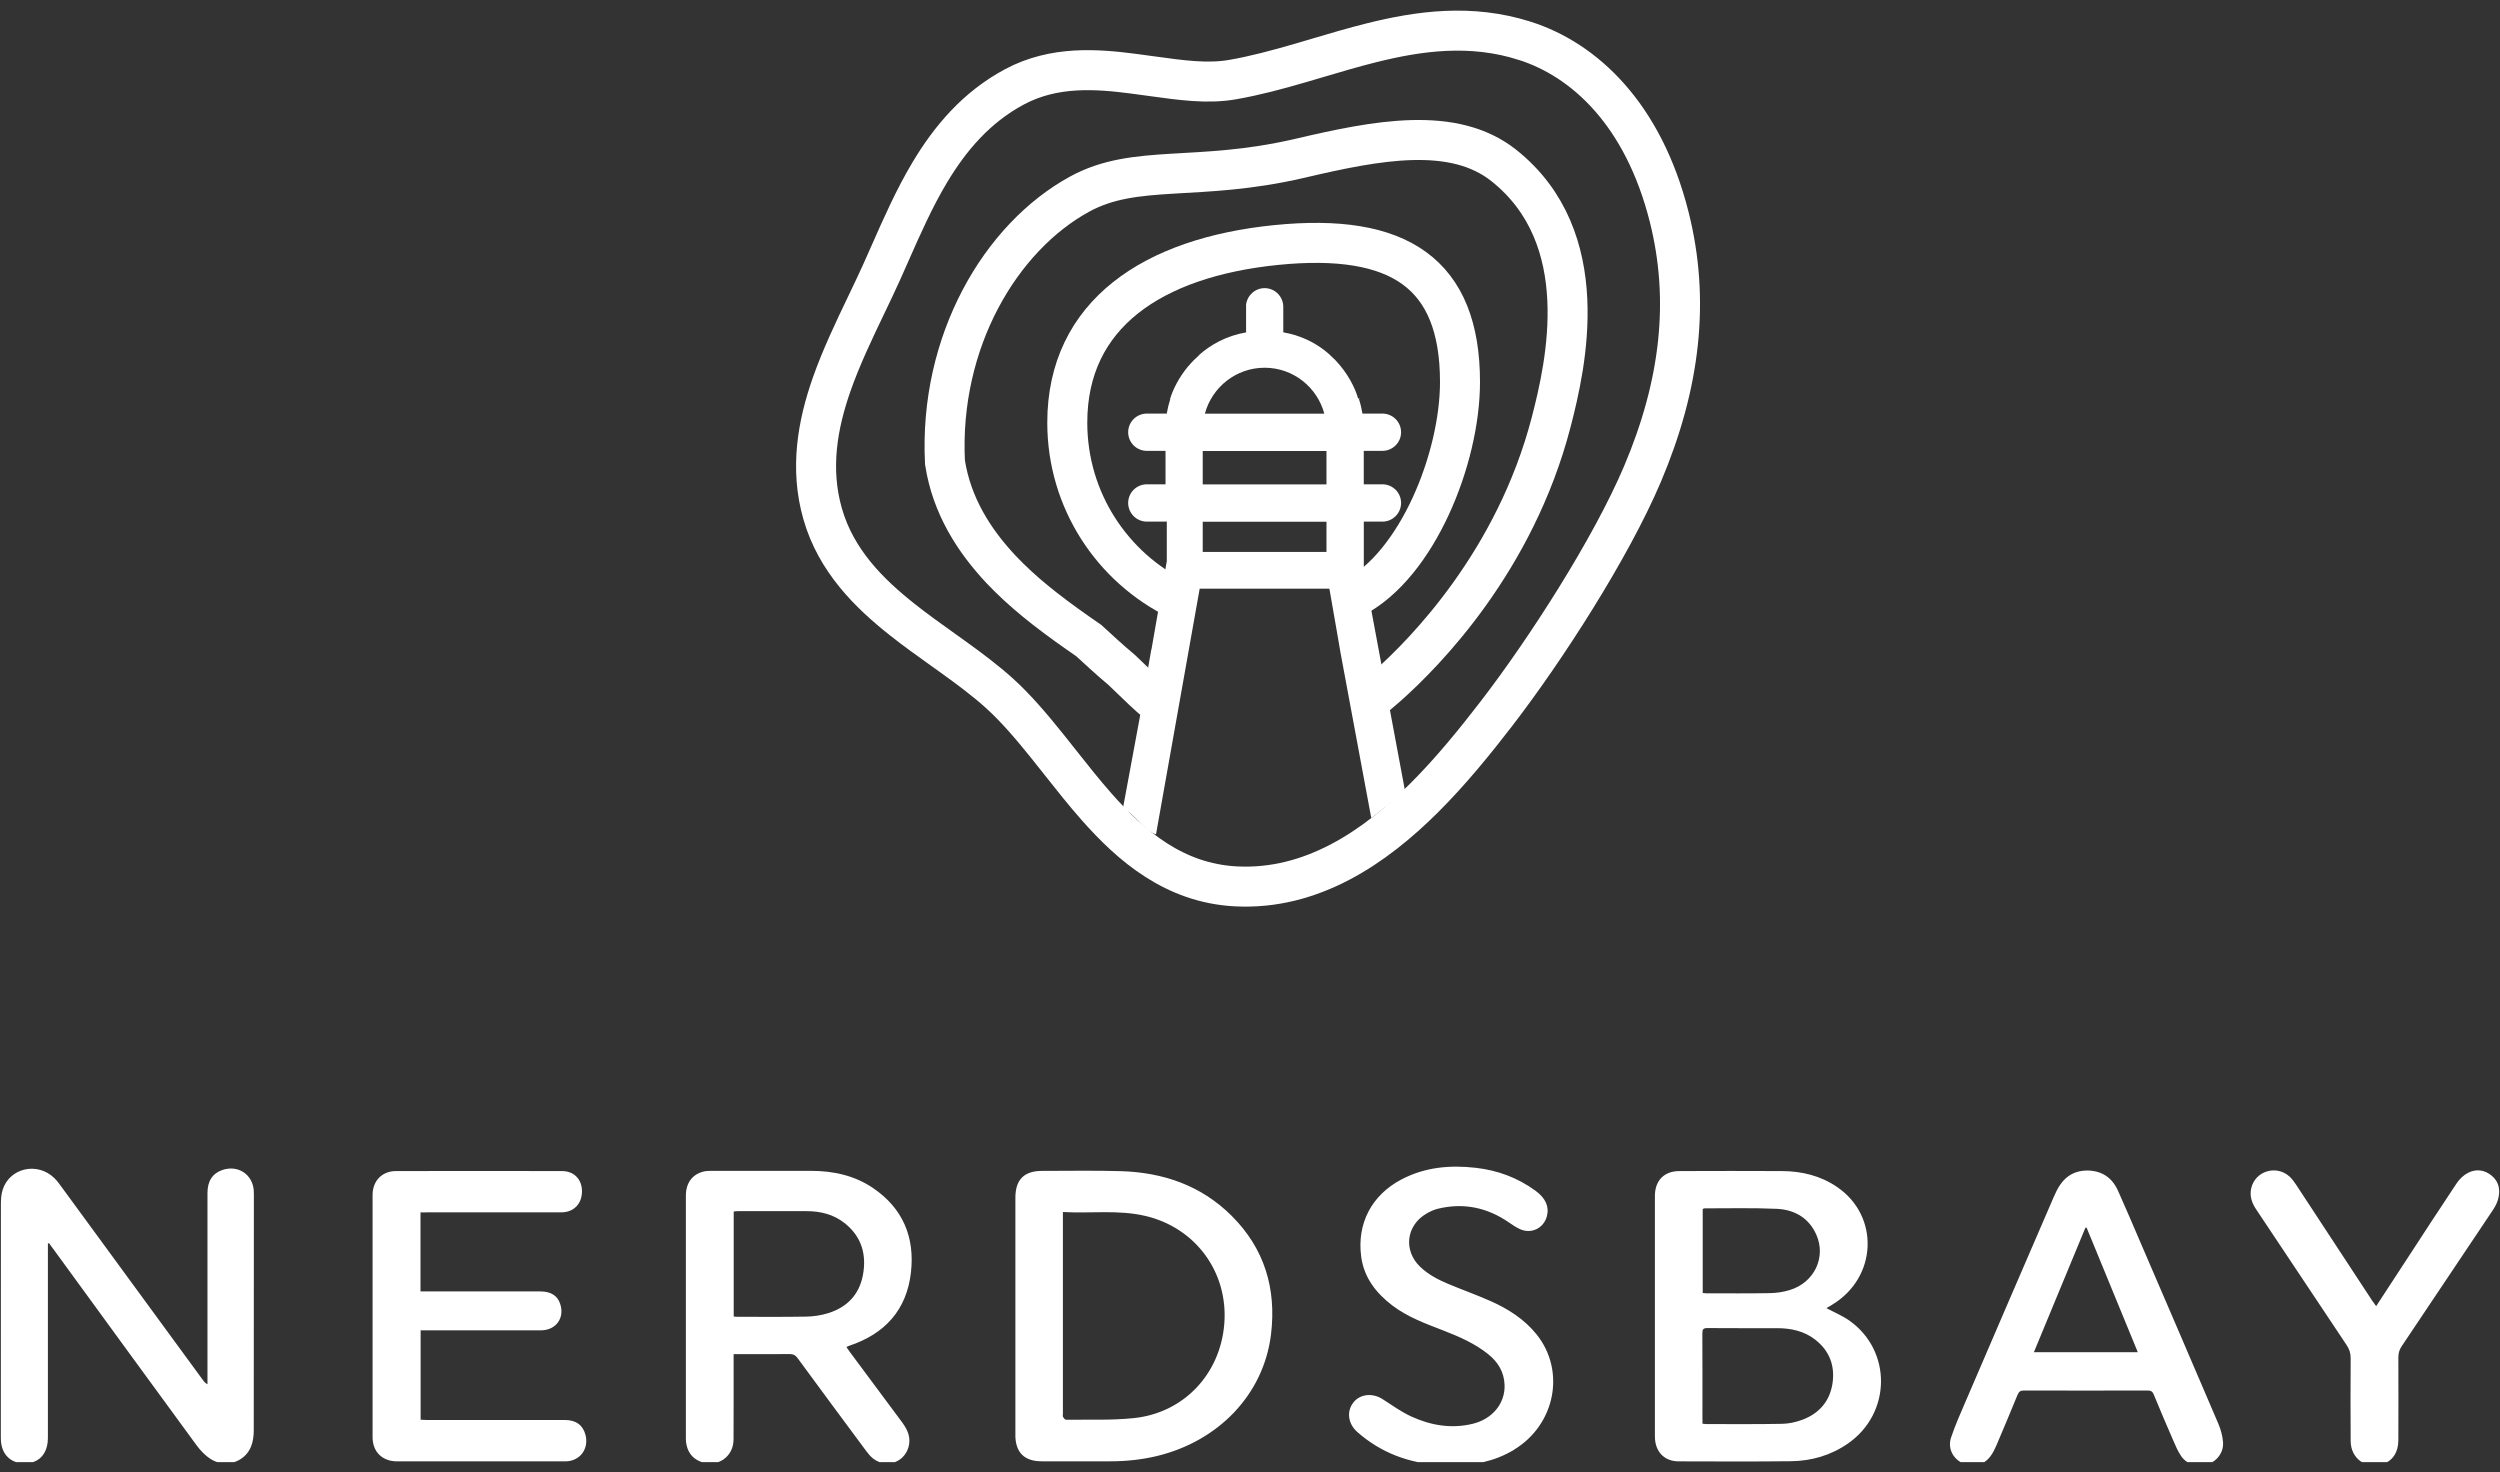 <?xml version="1.0" encoding="UTF-8"?> <svg xmlns="http://www.w3.org/2000/svg" width="180" height="106" viewBox="0 0 180 106" fill="none"><rect x="0" y="0" width="180" height="106" fill="#333333" stroke="none"/> <g clip-path="url(#clip0_918_11469)"> <path d="M3.449 89.55V103.328C3.449 103.495 3.449 103.667 3.432 103.829C3.328 104.794 2.709 105.364 1.77 105.364C0.831 105.364 0.175 104.794 0.074 103.82C0.06 103.673 0.06 103.529 0.06 103.382C0.06 97.821 0.06 92.263 0.065 86.698C0.065 86.356 0.088 85.996 0.189 85.67C0.69 84.081 2.701 83.631 3.919 84.829C4.155 85.06 4.348 85.345 4.544 85.613C7.905 90.198 11.26 94.783 14.615 99.371C14.693 99.477 14.774 99.581 14.938 99.667V85.892C14.938 85.031 15.309 84.472 16.029 84.233C17.135 83.865 18.178 84.547 18.27 85.702C18.279 85.814 18.279 85.924 18.279 86.036C18.279 91.689 18.279 97.337 18.27 102.991C18.27 103.385 18.218 103.809 18.068 104.169C17.605 105.292 16.213 105.721 15.162 105.047C14.776 104.802 14.439 104.442 14.163 104.074C10.903 99.624 7.657 95.169 4.408 90.71C4.117 90.307 3.821 89.91 3.53 89.509L3.441 89.535L3.449 89.544V89.55ZM131.923 93.933C135.163 91.978 135.348 87.565 132.275 85.466C131.082 84.651 129.734 84.325 128.306 84.317C125.846 84.305 123.381 84.308 120.922 84.317C119.816 84.317 119.153 84.999 119.153 86.108V103.426C119.153 104.506 119.821 105.217 120.858 105.217C123.554 105.226 126.253 105.237 128.948 105.208C130.431 105.191 131.82 104.788 133.055 103.932C136.18 101.761 136.235 97.257 133.153 95.082C132.646 94.725 132.064 94.486 131.503 94.186C131.632 94.109 131.782 94.022 131.932 93.933H131.923ZM122.575 102.173C122.575 100.116 122.581 98.054 122.569 95.998C122.569 95.707 122.641 95.618 122.943 95.621C124.611 95.635 126.278 95.626 127.946 95.629C128.94 95.629 129.887 95.825 130.693 96.453C131.722 97.251 132.128 98.331 131.941 99.598C131.748 100.891 130.976 101.775 129.763 102.225C129.308 102.392 128.807 102.507 128.329 102.515C126.494 102.55 124.66 102.533 122.822 102.533C122.759 102.533 122.693 102.521 122.578 102.507V102.176L122.575 102.173ZM122.716 87.001C124.453 87.004 126.186 86.958 127.914 87.035C129.181 87.09 130.224 87.666 130.771 88.887C131.503 90.517 130.63 92.349 128.856 92.885C128.401 93.023 127.914 93.098 127.442 93.106C125.913 93.135 124.378 93.118 122.843 93.118C122.765 93.118 122.693 93.106 122.595 93.098V87.038C122.65 87.021 122.681 87.01 122.71 87.01V87.001H122.716ZM73.105 103.307C73.105 104.572 73.747 105.214 75 105.214H79.968C81.103 105.214 82.223 105.093 83.323 104.828C87.686 103.768 90.981 100.448 91.514 96.064C91.911 92.781 91.039 89.889 88.677 87.537C86.483 85.348 83.735 84.412 80.694 84.323C78.805 84.268 76.915 84.305 75.023 84.305C73.733 84.305 73.111 84.936 73.108 86.226V103.307H73.105ZM82.474 87.548C86.103 88.406 88.455 91.629 88.147 95.344C87.848 98.953 85.213 101.744 81.612 102.106C80.005 102.271 78.373 102.202 76.751 102.222C76.679 102.222 76.584 102.101 76.538 102.017C76.503 101.957 76.529 101.862 76.529 101.787V87.266C78.548 87.378 80.524 87.09 82.468 87.548H82.471H82.474ZM61.015 96.943C61.052 96.925 61.095 96.908 61.139 96.897C63.702 96.044 65.28 94.331 65.588 91.612C65.876 89.072 65.001 86.987 62.846 85.529C61.504 84.625 59.984 84.302 58.385 84.302H51.237C51.05 84.302 50.851 84.305 50.673 84.348C49.858 84.536 49.383 85.172 49.383 86.076V103.561C49.383 103.639 49.383 103.719 49.391 103.797C49.469 104.488 49.803 105.001 50.468 105.249C51.646 105.689 52.807 104.909 52.815 103.65C52.83 101.738 52.815 99.823 52.821 97.91V97.496H53.207C54.428 97.496 55.646 97.504 56.868 97.493C57.121 97.493 57.271 97.573 57.42 97.775C59.065 100.021 60.724 102.259 62.383 104.494C62.521 104.681 62.679 104.866 62.858 105.01C63.875 105.802 65.274 105.231 65.459 103.964C65.554 103.322 65.257 102.815 64.897 102.331C63.65 100.652 62.403 98.97 61.156 97.297C61.084 97.199 61.018 97.098 60.951 97C60.989 96.966 61.006 96.948 61.023 96.94H61.018L61.015 96.943ZM52.83 87.228C52.925 87.22 53.017 87.203 53.112 87.203C54.765 87.203 56.424 87.2 58.08 87.203C59.079 87.205 60.018 87.433 60.813 88.064C62.034 89.028 62.409 90.33 62.129 91.811C61.864 93.225 60.972 94.135 59.615 94.552C59.108 94.708 58.564 94.788 58.034 94.797C56.381 94.826 54.722 94.809 53.066 94.809C52.997 94.809 52.934 94.8 52.827 94.791V87.223H52.83V87.228ZM30.709 87.289H40.411C41.307 87.289 41.897 86.681 41.903 85.785C41.906 84.919 41.339 84.317 40.46 84.317C36.48 84.308 32.494 84.308 28.511 84.317C27.509 84.317 26.832 85.019 26.826 86.022C26.82 91.842 26.82 97.657 26.826 103.477C26.826 104.531 27.523 105.217 28.586 105.217C32.627 105.22 36.664 105.22 40.705 105.217C41.748 105.217 42.416 104.324 42.157 103.319C41.972 102.608 41.474 102.239 40.665 102.239H30.697C30.556 102.239 30.418 102.227 30.285 102.219V95.785H30.743C33.473 95.785 36.204 95.788 38.934 95.785C40.034 95.785 40.673 94.892 40.331 93.873C40.135 93.282 39.663 92.986 38.908 92.983H30.276V87.295H30.706L30.709 87.289ZM109.007 104.379C111.985 102.579 112.742 98.697 110.631 96.073C109.747 94.976 108.584 94.238 107.319 93.677C106.309 93.227 105.263 92.859 104.244 92.43C103.521 92.124 102.827 91.761 102.251 91.209C101.024 90.025 101.243 88.225 102.717 87.372C102.973 87.223 103.261 87.093 103.549 87.024C105.41 86.578 107.115 86.952 108.679 88.041C108.926 88.213 109.18 88.383 109.453 88.504C110.269 88.867 111.15 88.427 111.377 87.565C111.556 86.88 111.282 86.264 110.562 85.737C109.278 84.798 107.832 84.262 106.26 84.083C104.399 83.87 102.596 84.032 100.906 84.919C98.763 86.045 97.689 88.087 98.005 90.477C98.207 91.986 99.074 93.101 100.255 93.999C101.361 94.835 102.642 95.301 103.915 95.793C105.05 96.234 106.173 96.721 107.138 97.49C107.855 98.06 108.299 98.783 108.33 99.722C108.373 101.041 107.461 102.17 106.029 102.515C104.5 102.884 103.017 102.631 101.614 101.988C100.888 101.654 100.229 101.179 99.552 100.741C98.82 100.269 97.916 100.364 97.435 100.989C96.943 101.628 97.058 102.507 97.718 103.097C97.928 103.282 98.147 103.457 98.368 103.624C100.186 104.969 102.251 105.502 104.48 105.511C106.087 105.528 107.616 105.223 109.01 104.385V104.376L109.007 104.379ZM148.328 85.307C148.143 85.587 147.994 85.889 147.861 86.2C145.736 91.116 143.613 96.035 141.502 100.954C141.142 101.795 140.765 102.634 140.477 103.503C140.223 104.258 140.598 105.004 141.277 105.332C142.021 105.695 142.821 105.516 143.314 104.848C143.486 104.618 143.619 104.35 143.734 104.085C144.253 102.873 144.759 101.654 145.261 100.433C145.356 100.206 145.468 100.111 145.724 100.116C148.691 100.125 151.657 100.125 154.621 100.116C154.851 100.116 154.978 100.177 155.07 100.404C155.51 101.482 155.968 102.547 156.432 103.616C156.616 104.036 156.786 104.468 157.045 104.842C157.475 105.465 158.267 105.669 158.995 105.413C159.646 105.185 160.113 104.563 160.058 103.826C160.023 103.368 159.888 102.901 159.707 102.475C157.852 98.126 155.974 93.783 154.105 89.437C153.569 88.193 153.045 86.946 152.489 85.716C152.069 84.792 151.337 84.288 150.283 84.276C149.465 84.279 148.797 84.611 148.333 85.305H148.331L148.328 85.307ZM146.441 97.355C147.685 94.351 148.918 91.373 150.148 88.398C150.177 88.395 150.203 88.389 150.234 88.386C151.455 91.361 152.677 94.331 153.921 97.357H146.441V97.355ZM170.844 93.717C169.006 90.909 167.166 88.104 165.32 85.299C165.179 85.086 165.023 84.87 164.836 84.703C163.877 83.844 162.353 84.325 162.085 85.57C161.962 86.131 162.14 86.624 162.454 87.09C164.623 90.339 166.78 93.59 168.951 96.836C169.153 97.136 169.251 97.432 169.248 97.795C169.231 99.788 169.237 101.781 169.248 103.768C169.257 105.021 170.354 105.796 171.546 105.418C172.261 105.191 172.678 104.575 172.681 103.705C172.687 101.712 172.69 99.719 172.681 97.732C172.681 97.427 172.753 97.176 172.926 96.922C175.103 93.683 177.275 90.44 179.443 87.191C179.61 86.943 179.769 86.673 179.849 86.39C180.034 85.748 179.962 85.132 179.426 84.668C178.913 84.227 178.294 84.141 177.704 84.441C177.381 84.605 177.082 84.89 176.88 85.195C175.636 87.056 174.421 88.933 173.199 90.805C172.5 91.874 171.805 92.939 171.083 94.045C170.993 93.916 170.918 93.824 170.855 93.723H170.846L170.844 93.717Z" fill="white"></path> <path d="M109.783 2.939C105.909 1.703 102.182 2.222 98.735 3.083C97.445 3.405 96.134 3.794 94.867 4.169C94.455 4.29 94.049 4.41 93.649 4.529C91.978 5.015 90.363 5.45 88.744 5.732C86.95 6.043 85.107 5.787 82.927 5.485C82.492 5.424 82.045 5.364 81.582 5.303C78.993 4.969 75.902 4.719 73.04 6.254C70.269 7.737 68.391 10.001 66.96 12.385C65.834 14.26 64.918 16.342 64.077 18.246C63.87 18.718 63.665 19.179 63.464 19.625C63.138 20.348 62.772 21.114 62.392 21.907C61.508 23.75 60.555 25.745 59.875 27.689C58.873 30.555 58.291 33.723 59.233 37.006C60.201 40.376 62.577 42.723 64.973 44.618C65.917 45.364 66.922 46.084 67.887 46.772C68.147 46.96 68.406 47.141 68.656 47.322C69.869 48.195 70.995 49.039 71.988 49.94C73.166 51.012 74.269 52.308 75.416 53.736C75.704 54.093 75.995 54.462 76.291 54.839C77.147 55.919 78.039 57.051 78.955 58.088C81.438 60.899 84.545 63.589 88.986 63.819C94.478 64.104 99.009 60.968 102.525 57.463C104.481 55.516 106.223 53.356 107.741 51.386C111.254 46.827 115.972 39.515 118.256 34.135C121.003 27.658 121.683 21.587 120.182 15.622C118.313 8.201 114.065 4.304 109.786 2.939H109.783Z" stroke="white" stroke-width="2.88"></path> <path d="M83.324 50.62C82.956 50.312 82.593 49.986 82.244 49.658C81.959 49.39 81.68 49.123 81.412 48.86C81.196 48.653 80.986 48.452 80.784 48.256C79.782 47.415 78.981 46.657 78.391 46.121C77.348 45.404 76.28 44.647 75.217 43.818C74.989 43.639 74.762 43.458 74.534 43.27C73.682 42.571 72.844 41.81 72.086 41.007C70.142 38.939 68.521 36.419 68.037 33.285C67.605 24.585 72.043 17.077 77.746 13.969C81.789 11.766 86.198 13.128 93.632 11.389C99.13 10.098 104.648 9.027 108.282 11.919C114.828 17.131 112.769 26.215 111.686 30.388C109.08 40.428 102.563 47.014 99.907 49.376C99.461 49.77 99.124 50.047 98.934 50.203" stroke="white" stroke-width="2.88"></path> <path d="M84.802 43.167C80.09 40.866 76.844 36.027 76.844 30.431C76.844 22.609 83.016 18.537 91.881 17.641C100.745 16.749 105.12 19.683 105.12 27.505C105.12 32.998 102.044 40.687 97.471 43.037" stroke="white" stroke-width="2.88"></path> <path fill-rule="evenodd" clip-rule="evenodd" d="M98.194 40.938L98.32 41.69H98.317L98.389 42.087L101.154 56.907C100.457 57.573 99.959 57.935 98.732 58.9L96.517 46.997L96.25 45.442L95.723 42.424H95.711L95.705 42.386H86.377L83.232 60.075C82.359 59.822 81.691 58.56 80.847 58.224C82.299 50.35 82.141 51.32 82.141 51.139L82.287 50.315L82.27 50.327L82.895 46.761L82.907 46.752L83.699 42.214L83.785 41.712H83.779L84.01 40.402V37.545L83.892 37.557H82.573C81.832 37.557 81.228 36.952 81.228 36.212C81.228 35.471 81.832 34.87 82.573 34.87H83.918V32.462H82.573C81.832 32.462 81.228 31.863 81.228 31.12C81.228 30.377 81.832 29.778 82.573 29.778H84.007C84.067 29.415 84.154 29.061 84.263 28.724C84.249 28.718 84.234 28.712 84.22 28.706L84.257 28.695C84.442 28.07 84.865 27.189 85.568 26.348L85.573 26.354C85.804 26.071 86.072 25.806 86.348 25.561L86.343 25.55C87.189 24.804 88.301 24.179 89.718 23.931V21.938C89.796 21.27 90.366 20.746 91.054 20.746C91.794 20.746 92.396 21.351 92.396 22.091V23.928C92.704 23.983 92.998 24.052 93.278 24.139C93.315 24.15 93.352 24.165 93.39 24.179C94.346 24.49 95.129 24.985 95.757 25.553V25.561C95.878 25.671 96.002 25.786 96.12 25.904C97.053 26.869 97.58 27.96 97.785 28.698L97.943 28.68C97.909 28.698 97.874 28.709 97.839 28.724C97.955 29.064 98.035 29.415 98.096 29.778H99.533C100.273 29.778 100.878 30.377 100.878 31.12C100.878 31.863 100.273 32.462 99.533 32.462H98.191V34.87H99.533C100.273 34.87 100.878 35.469 100.878 36.212C100.878 36.955 100.273 37.557 99.533 37.557H98.608H98.194V40.929V40.938ZM95.507 34.878V32.471H86.596V34.878H95.507ZM91.054 26.477C88.992 26.477 87.261 27.883 86.751 29.786H95.351C94.841 27.883 93.113 26.477 91.054 26.477ZM95.507 39.737V37.565H86.596V39.737H95.507Z" fill="white"></path> </g> <defs> <clipPath id="clip0_918_11469"> <rect width="180" height="104.544" fill="white" transform="translate(0 0.728)"></rect> </clipPath> </defs> </svg> 